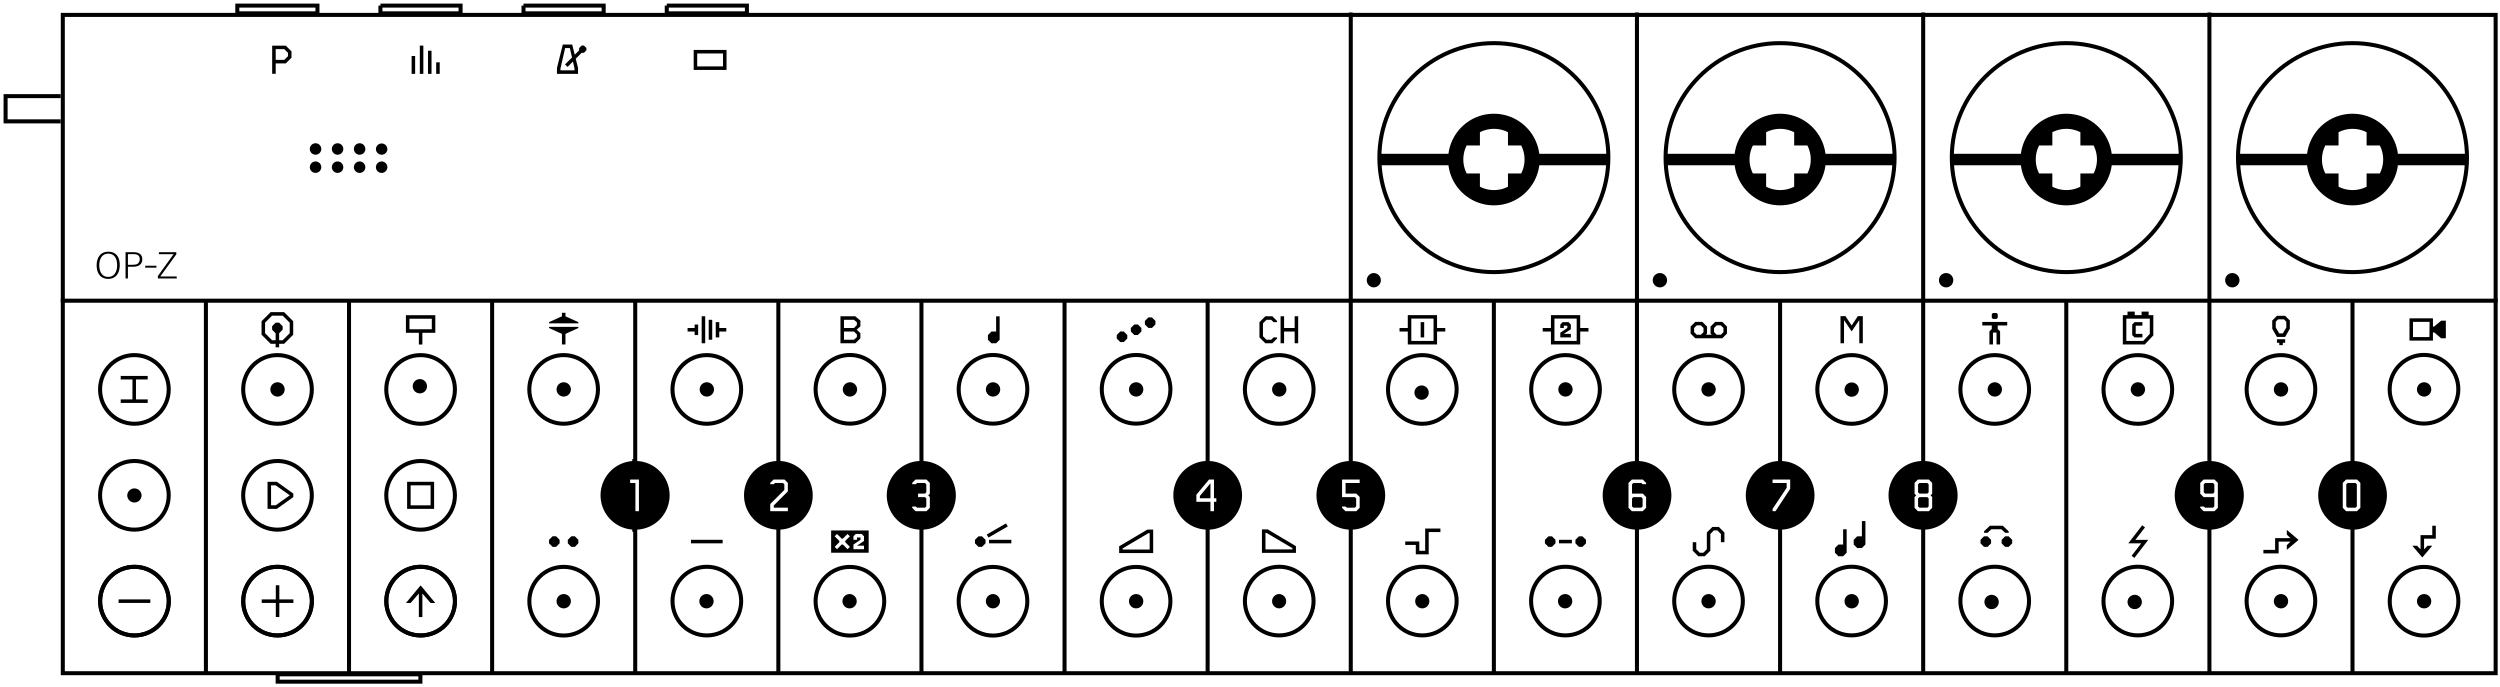 <svg width="619" height="170" xmlns="http://www.w3.org/2000/svg">
    <g fill="none">
        <path d="M68.555 119.3l4.07 2.908v.872l-4.07 2.907h-2.312V119.3h2.312zm3.197 3.34l-3.49-2.47h-1.148v4.942h1.15l3.488-2.472zM29.887 98.894h2.908v-4.94h-2.908v-.873h6.687v.872h-2.907v4.94h2.907v.873h-6.687zm5.165 23.75a1.77 1.77 0 11-3.543.002 1.772 1.772 0 013.542-.003l.001.001zm2.166 26.636h-7.85v-.872h7.85zm35.432 0h-3.488v3.49h-.872v-3.49H64.8v-.872h3.49v-3.49h.872v3.49h3.49v.872zm33.967.02l-2.035-2.352v5.84h-.872v-5.84l-2.034 2.352h-1.163l3.634-4.36 3.634 4.36h-1.162zm.87-30v6.687h-6.686V119.3h6.687-.001zm-5.812.87v4.942h4.942v-4.942h-4.942zM31.087 62.439h1.827c.71 0 1.234.108 1.585.333.52.332.728.82.728 1.476 0 .792-.45 1.395-1.197 1.647-.387.126-.846.153-1.305.153h-1.053v2.9h-.585v-6.51.001zm2.745 2.986c.505-.18.766-.72.766-1.233 0-1.08-.756-1.27-1.657-1.27h-1.268v2.638h.973c.35 0 .854-.018 1.187-.135h-.001zm-7.046 3.623c-2.017 0-2.854-1.53-2.854-3.367 0-1.792.89-3.358 2.854-3.358 2.043 0 2.862 1.42 2.862 3.303 0 1.837-.82 3.42-2.862 3.42v.002zm0-6.234c-1.62 0-2.206 1.46-2.206 2.863 0 1.414.576 2.88 2.205 2.88 1.64 0 2.215-1.458 2.215-2.88 0-1.467-.53-2.863-2.214-2.863zm11.942 3.466h-2.777v-.478h2.78v.478h-.003zm5.032 2.67h-4.673v-.604l3.89-5.41h-3.63v-.496h4.313v.522l-3.98 5.492h4.08v.496zm93.056 66.45l-.87-.87v-.87l.87-.872h.87l.872.87v.872l-.87.872h-.872v-.002zm6.388-.87l-.872.87h-.87l-.872-.87v-.87l.872-.872h.87l.873.87v.872h-.001zm-3.625 16.103a1.77 1.77 0 01-1.772-1.77 1.77 1.77 0 111.772 1.769v.001zm35.432 0a1.772 1.772 0 11.004-3.54 1.772 1.772 0 01-.004 3.539v.001zm3.92-16.103h-7.844v-.87h7.842v.87zm31.512 16.103a1.772 1.772 0 11.004-3.54 1.772 1.772 0 01-.004 3.539v.001zm4.64-13.78h-9.296v-5.518h9.295v5.52l.001-.002zm-2.903-3.775h.872v.58l-1.74 1.163v1.163h2.61v-.87h-1.742v-.002l1.743-1.16v-1.162l-.578-.58h-1.455l-.58.58v.87h.87v-.582zm-5.518 2.324l.58.58 1.162-1.16h.29l1.163 1.16.58-.58-1.16-1.162v-.29l1.16-1.162-.58-.58-1.162 1.16h-.29l-1.162-1.16-.58.58 1.16 1.162v.29l-1.161 1.162zm42.866-5.055l-4.78 2.76-.435-.755 4.78-2.76.435.755zm-5.509 4.183l-.872.872h-.87l-.873-.872v-.87l.872-.872h.87l.87.87v.872h.003zm6.387 0h-5.517v-.87h5.52v.87h-.003zm-4.53 16.103a1.77 1.77 0 11-.003-3.54 1.77 1.77 0 01.002 3.539l.001.001zm35.432 0a1.77 1.77 0 01-1.772-1.77 1.77 1.77 0 111.772 1.769v.001zm4.216-13.69h-8.423v-1.678l6.97-4.13h1.453v5.81-.002zm-7.548-.871h6.68v-4.066h-.29l-6.39 3.776v.29zm38.767 14.561a1.77 1.77 0 11-.001-3.543 1.772 1.772 0 010 3.542l.001.001zm4.135-13.74h-8.422v-5.81h1.452l6.97 4.146v1.664zm-7.548-4.937v4.066h6.68v-.29l-6.39-3.776h-.29zm38.849 18.677a1.77 1.77 0 11-.003-3.54 1.77 1.77 0 01.002 3.539l.001.001zm4.472-18.898h-2.905v5.52h-3.195v-2.325h-2.614v-.87h3.485v2.323h1.453v-5.52h3.776v.872zm28.485 2.796l-.872.872h-.87l-.872-.872v-.87l.87-.872h.872l.872.87v.872zm.872 0v-.87h3.188v.87h-3.188zm6.682 0l-.872.872h-.87l-.872-.872v-.87l.87-.872h.872l.872.87v.872zm-5.079 16.103a1.772 1.772 0 11.002-3.54 1.772 1.772 0 01-.001 3.539l-.001.001zm35.436 0a1.77 1.77 0 01-1.772-1.77 1.77 1.77 0 111.772 1.769v.001zm3.92-16.386h-.873v-2.033l-.87-.886h-.873l-.872.886v4.137l-1.382 1.383h-1.593l-1.382-1.382v-2.103h.873v1.743l.87.87h.872l.872-.87v-4.137l1.382-1.396h1.592l1.382 1.396v2.394zm28.23 3.478l-.87-.87v-1.162l.87-.872h1.16v-3.776h.874v5.81l-.873.87h-1.161zm6.681-2.904l-.873.87h-1.16l-.872-.87v-1.16l.87-.874h1.162v-3.775h.873v5.81-.001zm-3.397 15.814a1.77 1.77 0 01-1.772-1.772 1.77 1.77 0 113.543 0c0 .98-.794 1.77-1.773 1.77l.002.002zm32.764-15.232l-.58-.58-.29-.292v-.87l.87-.872h.872l.87.87v.872l-.87.872h-.872zm1.452-5.229h3.196l1.452 1.382v.36h-.872l-.942-.87h-2.473l-.942.87h-.87v-.36l1.45-1.382h.001zm5.518 4.358l-.87.872h-.872l-.58-.58-.29-.292v-.87l.87-.872h.872l.87.87v.872zm-4.303 16.103a1.772 1.772 0 11.002-.001l-.002.001zm35.433 0a1.772 1.772 0 11.002-.001l-.002.001zm-.876-12.493l-.682-.536 2.38-3.08h-3.195l3.442-4.474.687.53-2.387 3.083h3.195zm36.31 12.493a1.77 1.77 0 01-1.772-1.77 1.77 1.77 0 111.772 1.769v.001zm1.436-14.494v-1.164l.898-.872h-2.925v2.907h-3.772v-.87h2.9v-2.91h3.8l-.9-.87v-1.164l2.907 2.472-2.907 2.47zm33.997 14.493a1.77 1.77 0 01-1.772-1.77 1.77 1.77 0 111.772 1.769v.001zm2.894-17.26h-2.907v2.642l.872-.9h1.162l-2.47 2.91-2.473-2.91h1.162l.873.9V132.5h2.907v-2.333h.872v3.205zM244.608 82.963l.872-.872h1.16v-3.775h.872v5.81l-.87.87h-1.163l-.873-.87v-1.162zm1.272 11.687a1.771 1.771 0 11-.002 0h.002zm-37.782-16.337h3.66l1.278 1.065V80.8l-.917.84.916.84v1.302l-1.25 1.212h-3.688v-6.68l.001-.001zm4.067 4.475l-.728-.7h-2.467v2.035h2.467l.728-.65v-.685zm0-2.298v-.684l-.728-.62h-2.467v2.032h2.467l.728-.728zm.053 15.931a1.77 1.77 0 11-3.542.002 1.77 1.77 0 013.542-.002zm-145.275.002a1.77 1.77 0 110 .002v-.002zM64.76 79.538l2.252-2.253h3.335l2.253 2.254v3.335l-2.253 2.252h-1.232v.87h-.87v-.87h-1.233l-2.253-2.253v-3.336l.001.001zm3.484 4.712v-1.74l-.87-.873v-.87l.29-.29.58-.582h.87l.872.87v.872l-.87.872v1.74h.87l1.742-1.74v-2.615l-1.742-1.742h-2.613l-1.743 1.742v2.614l1.743 1.74.871.002zm34.13 12.173a1.77 1.77 0 11.001.002l-.001-.002zm5.41-14.02h-3.204v2.904h-.87V82.4h-3.202v-4.357h7.276v4.36zm-6.404-3.489l-.001 2.614h5.533v-2.614h-5.532zm36.429 17.506a1.77 1.77 0 113.54 0 1.771 1.771 0 01-3.542.002l.002-.002zm5.395-15.202l-3.194 1.452v2.614h-.87V82.67l-3.195-1.452v-.29h7.26v.29zm0-1.16h-7.26v-.292l3.195-1.452v-.87h.87v.87l3.196 1.452v.29zm31.809 14.593a1.77 1.77 0 110 3.542 1.771 1.771 0 010-3.542zm-1.28-9.656v-6.68h.872v6.68h-.872zm1.743-.87v-4.94h.87v4.94h-.87zm-5.23-2.907h1.742v-.87h.872v2.613h-.872v-.87h-1.742v-.873zm9.585.872h-1.743v1.452h-.87v-3.776h.87v1.452h1.743v.872zm100.16-.885l.873-.87h.87l.872.87v.872l-.87.87h-.872l-.872-.87v-.872h-.001zm-3.489 1.743l.872-.87h.87l.872.87v.872l-.87.87h-.872l-.872-.87v-.872zm9.585-2.615l-.87.872h-.872l-.87-.87v-.872l.87-.87h.87l.873.87v.87h-.001zm-4.774 14.317a1.771 1.771 0 11-.002 3.542 1.771 1.771 0 01.002-3.542zm30.527-14.885l1.452-1.45h1.743l1.162 1.16v.29h-.872l-.58-.58h-1.162l-.872.87v3.197l.87.87h1.163l.58-.58h.873v.29l-1.162 1.162h-1.743l-1.452-1.452v-3.777zm9.586 5.228h-.87v-2.904h-2.615v2.904h-.872v-6.68h.873v2.904h2.614v-2.905h.87v6.681zm-4.683 9.657a1.77 1.77 0 010 3.542 1.77 1.77 0 110-3.542zm33.663 1.771a1.77 1.77 0 11-.001.002l.001-.002zm7.45-14.33h-2.04v3.195h-7.248V82.09h-2.042v-.872h2.04v-3.195h7.248v3.195h2.04v.87l.002.003zm-8.416 2.322h5.504v-5.52h-5.504v5.52zm2.317-3.776v-.87h.872l-.002 3.775h-.87v-2.905zm35.855 17.556a1.77 1.77 0 010-3.542 1.77 1.77 0 11.001 3.542h-.001zm5.688-16.102h-2.04v3.195h-7.248V82.09h-2.04v-.872h2.04v-3.195h7.247v3.195h2.04v.87l.001.003zm-8.418 2.322h5.504v-5.52h-5.504v5.52zm1.445-4.066l.58-.58h1.456l.578.58v1.162l-1.742 1.16h1.743v.872h-2.61v-1.162l1.74-1.162v-.58h-.875v.58h-.87v-.87zm34.948 16.075a1.77 1.77 0 110 .002v-.002zm6.32-13.826l-1.16 1.162h-6.68l-1.162-1.16v-1.744l1.162-1.162h1.743l1.162 1.162v1.742l-.29.29h1.452l-.292-.29v-1.742l1.162-1.162h1.743l1.162 1.162v1.743l-.002-.001zm-2.545-2.036l-.65.653v1.02l.65.652h1.022l.65-.65v-1.022l-.65-.652-1.022-.001zm-4.937 0l-.65.653v1.02l.65.652h1.02l.652-.65v-1.022l-.65-.652-1.022-.001zm38.356 1.492l-1.89-2.803v5.747h-.872V78.28h1.236l1.526 2.32 1.526-2.32h1.236v6.716h-.872v-5.747zm1.784 14.37a1.772 1.772 0 11-3.543 0 1.772 1.772 0 013.543 0zm36.734-16.72v.882h-2.352v.882l.588.588v3.233h-.882v-2.94h-.882v2.94h-.88v-3.233l.586-.588v-.882h-2.35v-.882h6.172zm-3.822-1.034v-.882l.294-.294h.882l.294.294v.882l-.294.294h-.882l-.294-.294zm-1.023 17.755c0-.978.792-1.77 1.77-1.77a1.77 1.77 0 11.002 3.542 1.77 1.77 0 01-1.773-1.77l.001-.002zm35.432 0a1.77 1.77 0 110 .002v-.002zm3.47-11.135h-5.434v-7.262h1.162v-.87h1.787v.87h1.698v-.87H532v.87h1.162v5.026l-2.12 2.235.002.001zm-4.564-.875h4.182l1.627-1.743v-3.776h-5.81v5.52l.001-.001zm1.452-4.066l.58-.58h1.948v.87h-1.657v2.033h1.657v.872h-1.947l-.58-.58v-2.615h-.001zm36.847 14.305a1.771 1.771 0 11-.002 3.542 1.771 1.771 0 01.002-3.542zm-1.012-9.772v-.872h2.033v.872h-.58v.58h-.872v-.58h-.581zm2.032-1.453h-2.032l-1.162-2.033v-2.033l1.162-1.163h2.033l1.162 1.162v2.032l-1.162 2.033-.001.002zm-1.743-4.359l-.58.58v1.454l.87 1.452h.87l.873-1.452v-1.453l-.582-.582-1.451.001zm34.384 17.355a1.77 1.77 0 110 .002v-.002zm7.148-12.664h-1.162l-1.7-1.45h-.333v2.03h-5.808v-5.518h5.81v2.034h.29l1.742-1.453h1.162v4.356l-.001.001zm-8.135-.293h4.067l.043-3.776h-4.11v3.776zM171.756 12.371h8.133v4.94h-8.134v-4.94h.001zm.872.872v3.195h6.39v-3.195h-6.39zm-66.656-.678h.872v5.723h-.87v-5.722zm-2.026-1.276h.872v7h-.872zm-2.03 2.57h.873v4.43h-.873zM67.39 11.303h3.367l1.418 1.417v1.56l-1.418 1.418h-2.496v2.58h-.87V11.3l-.001.003zm3.913 2.612v-.837l-.907-.907h-2.135v2.653h2.136l.906-.909zm37.569 4.375H108v-2.857h.872v2.857zm35.706-5.21h-.567l-1.46 1.46.573 2.295v1.452H137.9v-1.452l1.45-5.81h2.325l.632 2.53 1.092-1.09-.003-.57.616-.615h.566l.615.617v.567l-.616.615.001.001zm-4.056 3.492l-.615-.616 1.722-1.722-.536-2.337h-1.163l-1.16 5.084v.436h3.485v-.435l-.398-1.743-1.335 1.333z" fill="#000"/>
        <g transform="translate(24 87)">
            <circle stroke="#000" stroke-linecap="square" cx="80.148" cy="61.838" r="8.5"/>
            <circle stroke="#000" stroke-linecap="square" cx="576.193" cy="61.867" r="8.5"/>
            <circle stroke="#000" stroke-linecap="square" cx="540.755" cy="61.816" r="8.5"/>
            <circle stroke="#000" stroke-linecap="square" cx="505.317" cy="61.819" r="8.5"/>
            <circle stroke="#000" stroke-linecap="square" cx="469.889" cy="61.82" r="8.5"/>
            <circle stroke="#000" stroke-linecap="square" cx="434.46" cy="61.821" r="8.5"/>
            <circle stroke="#000" stroke-linecap="square" cx="399.032" cy="61.822" r="8.5"/>
            <circle stroke="#000" stroke-linecap="square" cx="363.594" cy="61.825" r="8.5"/>
            <circle stroke="#000" stroke-linecap="square" cx="328.166" cy="61.826" r="8.5"/>
            <circle stroke="#000" stroke-linecap="square" cx="292.737" cy="61.827" r="8.5"/>
            <circle stroke="#000" stroke-linecap="square" cx="257.297" cy="61.869" r="8.5"/>
            <circle stroke="#000" stroke-linecap="square" cx="221.866" cy="61.867" r="8.5"/>
            <circle stroke="#000" stroke-linecap="square" cx="186.436" cy="61.865" r="8.5"/>
            <circle stroke="#000" stroke-linecap="square" cx="151.014" cy="61.834" r="8.5"/>
            <circle stroke="#000" stroke-linecap="square" cx="115.565" cy="61.855" r="8.5"/>
            <circle stroke="#000" stroke-linecap="square" cx="44.72" cy="61.839" r="8.5"/>
            <circle stroke="#000" stroke-linecap="square" cx="9.291" cy="61.84" r="8.5"/>
            <circle stroke="#000" stroke-linecap="square" cx="44.707" cy="35.643" r="8.5"/>
            <circle stroke="#000" stroke-linecap="square" cx="80.138" cy="35.646" r="8.5"/>
            <circle stroke="#000" stroke-linecap="square" cx="9.276" cy="35.641" r="8.5"/>
            <circle stroke="#000" stroke-linecap="square" cx="576.181" cy="9.376" r="8.5"/>
            <circle stroke="#000" stroke-linecap="square" cx="540.764" cy="9.425" r="8.5"/>
            <circle stroke="#000" stroke-linecap="square" cx="505.326" cy="9.43" r="8.5"/>
            <circle stroke="#000" stroke-linecap="square" cx="469.895" cy="9.428" r="8.5"/>
            <circle stroke="#000" stroke-linecap="square" cx="434.465" cy="9.426" r="8.5"/>
            <circle stroke="#000" stroke-linecap="square" cx="399.034" cy="9.424" r="8.5"/>
            <circle stroke="#000" stroke-linecap="square" cx="363.625" cy="9.424" r="8.5"/>
            <circle stroke="#000" stroke-linecap="square" cx="328.166" cy="9.426" r="8.5"/>
            <circle stroke="#000" stroke-linecap="square" cx="292.736" cy="9.424" r="8.5"/>
            <circle stroke="#000" stroke-linecap="square" cx="257.297" cy="9.393" r="8.5"/>
            <circle stroke="#000" stroke-linecap="square" cx="221.868" cy="9.394" r="8.5"/>
            <circle stroke="#000" stroke-linecap="square" cx="186.44" cy="9.395" r="8.5"/>
            <circle stroke="#000" stroke-linecap="square" cx="151.006" cy="9.423" r="8.5"/>
            <circle stroke="#000" stroke-linecap="square" cx="115.555" cy="9.417" r="8.5"/>
            <circle stroke="#000" stroke-linecap="square" cx="80.138" cy="9.426" r="8.5"/>
            <circle stroke="#000" stroke-linecap="square" cx="44.708" cy="9.423" r="8.5"/>
            <circle stroke="#000" stroke-linecap="square" cx="9.277" cy="9.421" r="8.5"/>
            <circle stroke="#000" stroke-linecap="square" cx="80.148" cy="61.838" r="8.5"/>
            <circle stroke="#000" stroke-linecap="square" cx="44.72" cy="61.839" r="8.5"/>
            <circle stroke="#000" stroke-linecap="square" cx="9.291" cy="61.84" r="8.5"/>
            <path d="M558.494 44.147a8.504 8.504 0 118.505-8.503 8.505 8.505 0 01-8.505 8.505v-.002zm1.096-12.423h-2.687l-.837.836v6.176l.837.837h2.688l.837-.837v-6.175l-.837-.836-.001-.001zm-.035 6.65l-.326.327h-1.965l-.326-.325v-5.453l.325-.326h1.964l.325.326v5.453l.003-.002zm-36.493 5.774a8.504 8.504 0 110-17.007 8.504 8.504 0 018.504 8.504 8.504 8.504 0 01-8.504 8.505v-.002zm1.241-12.424h-2.687l-.837.836v2.688l.836.837h2.507l.146-.11v2.4l-.326.326h-1.965l-.326-.29h-.87v.327l.836.837h2.687l.837-.837v-6.176l-.837-.836-.001-.002zm-.035 2.907v.256l-.326.326h-1.965l-.326-.326v-1.964l.327-.326h1.965l.326.326v1.71l-.001-.002zm-72.07 9.516a8.504 8.504 0 11-.001-17.007 8.504 8.504 0 018.504 8.504 8.504 8.504 0 01-8.504 8.505l.001-.002zm2.208-11.587l-.837-.836h-2.688l-.837.836v2.688l.4.4-.4.4v2.688l.837.837h2.687l.836-.837v-2.687l-.4-.402.4-.4v-2.688l.002.001zm-.873 5.815l-.326.326h-1.964l-.326-.325v-1.964l.326-.325h1.964l.326.326v1.965-.003zm0-3.49l-.326.327h-1.964l-.326-.326v-1.964l.326-.326h1.964l.326.326v1.964-.001zm-36.77 9.261a8.503 8.503 0 11.001-17.006 8.504 8.504 0 11.001 17.009l-.002-.003zm2.487-10.11l-.001-2.312h-4.362v.872h3.49v1.176l-3.488 5.233v.568h.727l3.634-5.537zm-37.92 10.11a8.504 8.504 0 118.503-8.503 8.503 8.503 0 01-8.503 8.505v-.002zm-.916-11.55h1.965l.325.29h.872v-.326l-.837-.836h-2.687l-.837.836v6.176l.837.837h2.687l.837-.837v-2.687l-.837-.838h-2.652v-2.29l.326-.326.001.001zm0 3.49h1.965l.325.325v1.965l-.326.326h-1.966l-.326-.325v-1.964l.326-.325.002-.002zm-69.955 8.059a8.503 8.503 0 11.001-17.007 8.504 8.504 0 018.505 8.504 8.504 8.504 0 01-8.504 8.505l-.002-.002zm2.195-11.549l.001-.87h-4.36v4.36h3.163l.326.325-.002 1.964-.325.325h-1.966l-.326-.29h-.872v.325l.837.837h2.687l.837-.837v-2.686l-.837-.837h-2.653v-2.616h3.49zm-37.627 11.549a8.504 8.504 0 118.502-8.503 8.504 8.504 0 01-8.504 8.505l.002-.002zm1.553-7.77v-4.65h-1.22l-3.14 3.766v1.757h3.488v2.326h.873v-2.326h.582v-.872h-.58l-.003-.001zm-.872 0h-2.616v-.57l2.616-3.14v3.71zm-71.549 7.77a8.504 8.504 0 110-17.007 8.504 8.504 0 018.504 8.504 8.503 8.503 0 01-8.504 8.505v-.002zm2.068-8.897l-.003-2.684-.837-.837H202.7l-.837.836v.325h.872l.326-.29h1.966l.326.326v1.964l-.325.326h-1.71v.873h1.71l.326.325v1.964l-.325.325h-1.965l-.326-.29h-.872v.325l.837.837h2.687l.837-.837v-2.688l-.4-.4.4-.4zm-37.5 8.897a8.504 8.504 0 118.502-8.503 8.504 8.504 0 01-8.504 8.505l.002-.002zm2.345-9.479v-2.103l-.837-.837h-2.687l-.838.836v.325h.872l.327-.29h1.965l.326.326v1.383l-3.488 3.488v1.78h4.36v-.873h-3.488v-.545l3.488-3.49zm-37.778 9.479a8.504 8.504 0 110-17.007 8.504 8.504 0 018.504 8.504 8.504 8.504 0 01-8.504 8.505v-.002zm.906-4.572l-.001-7.849h-2.182v.872h1.31v6.977h.873z" fill="#000"/>
        </g>
        <path d="M552.724 67.612a1.77 1.77 0 110 3.543 1.771 1.771 0 010-3.544v.001zm-70.866 0a1.77 1.77 0 110 3.543 1.771 1.771 0 010-3.544v.001zm-70.866 0a1.77 1.77 0 110 3.543 1.772 1.772 0 010-3.544v.001zm-70.866 0a1.77 1.77 0 110 3.543 1.773 1.773 0 010-3.544v.001zm29.754-16.771c-5.78 0-10.54-4.33-11.24-9.92h-17.105v-2.836h17.106c.7-5.592 5.46-9.92 11.24-9.92s10.543 4.328 11.242 9.92h17.106v2.835h-17.106c-.7 5.59-5.46 9.92-11.24 9.92l-.003.001zm.02-3.781l.001.001a7.578 7.578 0 003.352-.777l.12-.057v-3.27h3.268l.06-.12a7.625 7.625 0 000-6.707l-.06-.12h-3.268v-3.27l-.12-.058a7.629 7.629 0 00-6.707 0l-.118.057v3.27h-3.27l-.06.12a7.632 7.632 0 000 6.707l.06.12h3.268v3.27l.12.058a7.583 7.583 0 003.354.776zm70.851 3.782c-5.78 0-10.542-4.33-11.24-9.92H412.4v-2.836h17.107c.7-5.592 5.46-9.92 11.24-9.92s10.542 4.328 11.24 9.92h17.107v2.835h-17.106c-.7 5.59-5.46 9.92-11.24 9.92l.003.001zm.015-3.782l-.002.001a7.59 7.59 0 003.354-.777l.118-.057v-3.27h3.27l.058-.12a7.619 7.619 0 000-6.707l-.057-.12h-3.27v-3.27l-.118-.058a7.629 7.629 0 00-6.707 0l-.118.057v3.27h-3.27l-.06.12a7.632 7.632 0 000 6.707l.06.12h3.268v3.27l.12.058a7.583 7.583 0 003.354.776zm70.849 3.783c-5.78 0-10.54-4.33-11.24-9.92h-17.106v-2.836h17.106c.7-5.592 5.46-9.92 11.24-9.92s10.542 4.328 11.24 9.92h17.107v2.835h-17.106c-.7 5.59-5.46 9.92-11.24 9.92l-.001.001zm.017-3.783v.001a7.586 7.586 0 003.353-.777l.118-.057v-3.27h3.27l.06-.12a7.632 7.632 0 000-6.707l-.06-.12h-3.268v-3.27l-.12-.058a7.629 7.629 0 00-6.707 0l-.118.057v3.27h-3.27l-.06.12a7.632 7.632 0 000 6.707l.06.12h3.268v3.27l.12.058a7.586 7.586 0 003.354.776zm99.196-6.138H593.72c-.7 5.59-5.46 9.92-11.24 9.92s-10.542-4.33-11.24-9.92h-17.107v-2.836h17.106c.698-5.592 5.46-9.92 11.24-9.92s10.54 4.328 11.24 9.92h17.106v2.835l.003.001zm-28.33 6.138v.001a7.572 7.572 0 003.352-.777l.12-.057v-3.27h3.267l.06-.12a7.625 7.625 0 000-6.707l-.058-.12h-3.267v-3.27l-.12-.058a7.629 7.629 0 00-6.707 0l-.12.057v3.27h-3.268l-.06.12a7.625 7.625 0 000 6.707l.058.12h3.27v3.27l.12.058a7.578 7.578 0 003.353.776z" fill="#000"/>
        <path d="M369.88 10.68c-15.634 0-28.345 12.72-28.345 28.345 0 15.636 12.72 28.347 28.346 28.347s28.348-12.722 28.348-28.347c.01-15.635-12.712-28.346-28.347-28.346l-.002.001zm70.867 0c-15.635 0-28.346 12.72-28.346 28.346 0 15.635 12.722 28.346 28.347 28.346 15.625 0 28.347-12.72 28.347-28.346.01-15.636-12.71-28.347-28.347-28.347l-.001.001zm70.867 0c-15.636 0-28.347 12.72-28.347 28.346 0 15.635 12.722 28.346 28.347 28.346 15.625 0 28.346-12.72 28.346-28.346.01-15.636-12.71-28.347-28.346-28.347v.001zm70.866 0c-15.636 0-28.347 12.72-28.347 28.346 0 15.635 12.722 28.346 28.347 28.346 15.625 0 28.346-12.72 28.346-28.346.01-15.636-12.71-28.347-28.346-28.347v.001z" stroke="#000" stroke-linecap="square"/>
        <path d="M58.76 1.384H78.6v1.924H58.76V1.384zm35.432 0h19.843v1.924H94.192V1.384zm35.433 0h19.843v1.924h-19.843V1.384zm35.465 0h19.844v1.924H165.09V1.384z" stroke="#000"/>
        <path d="M15.55 74.452h602.37m-566.936 0v92.134m35.433-92.134v92.134m35.433-92.134v92.134m35.43-.001v-35.43m0-17.01v-39.69m35.44 92.13v-35.43m0-17.01v-39.69m35.43 92.13v-35.43m0-17.01v-39.69m70.86 92.13v-35.43m0-17.01v-39.69m35.44 92.13v-35.43m0-17.01V3.595m70.86 162.99v-35.43m0-17.01V3.595m35.44 162.99v-35.43m0-17.01v-39.69m35.43 92.13v-35.43m0-17.01V3.595m35.43 162.981v-92.12m-141.73 92.12v-92.12m-106.3 92.12v-92.12m283.47 92.129v-35.43m0-17.01V3.595m35.43 162.99v-35.43m0-17.01v-39.69m-425.2 39.69h-.23m.23 17.01h-.23" stroke="#000" stroke-linecap="square"/>
        <path stroke="#000" d="M15.55 3.692v162.99h602.37V3.692zm-.556 26.354H1.384v-6.24h13.61m53.754 143.159h35.34v1.816h-35.34z"/>
        <path d="M78.13 42.81a1.416 1.416 0 111.418-1.416c0 .783-.635 1.417-1.418 1.417v-.001zm0-4.505a1.417 1.417 0 110-2.836 1.417 1.417 0 010 2.837v-.001zm5.456 4.507a1.416 1.416 0 110-2.833 1.416 1.416 0 01-.001 2.833h.001zm0-4.506a1.416 1.416 0 110-2.835 1.416 1.416 0 01-.001 2.836l.001-.001zm5.456 4.507a1.417 1.417 0 110-2.834 1.417 1.417 0 010 2.834zm0-4.506a1.417 1.417 0 110-2.836 1.417 1.417 0 010 2.837v-.001zm5.457 4.507c-.784 0-1.42-.634-1.42-1.417a1.418 1.418 0 012.836 0c0 .783-.635 1.417-1.417 1.417h.001zm0-4.506c-.784 0-1.42-.634-1.42-1.417a1.419 1.419 0 012.836 0c0 .782-.635 1.418-1.417 1.418l.001-.001z" fill="#000"/>
    </g>
</svg>

